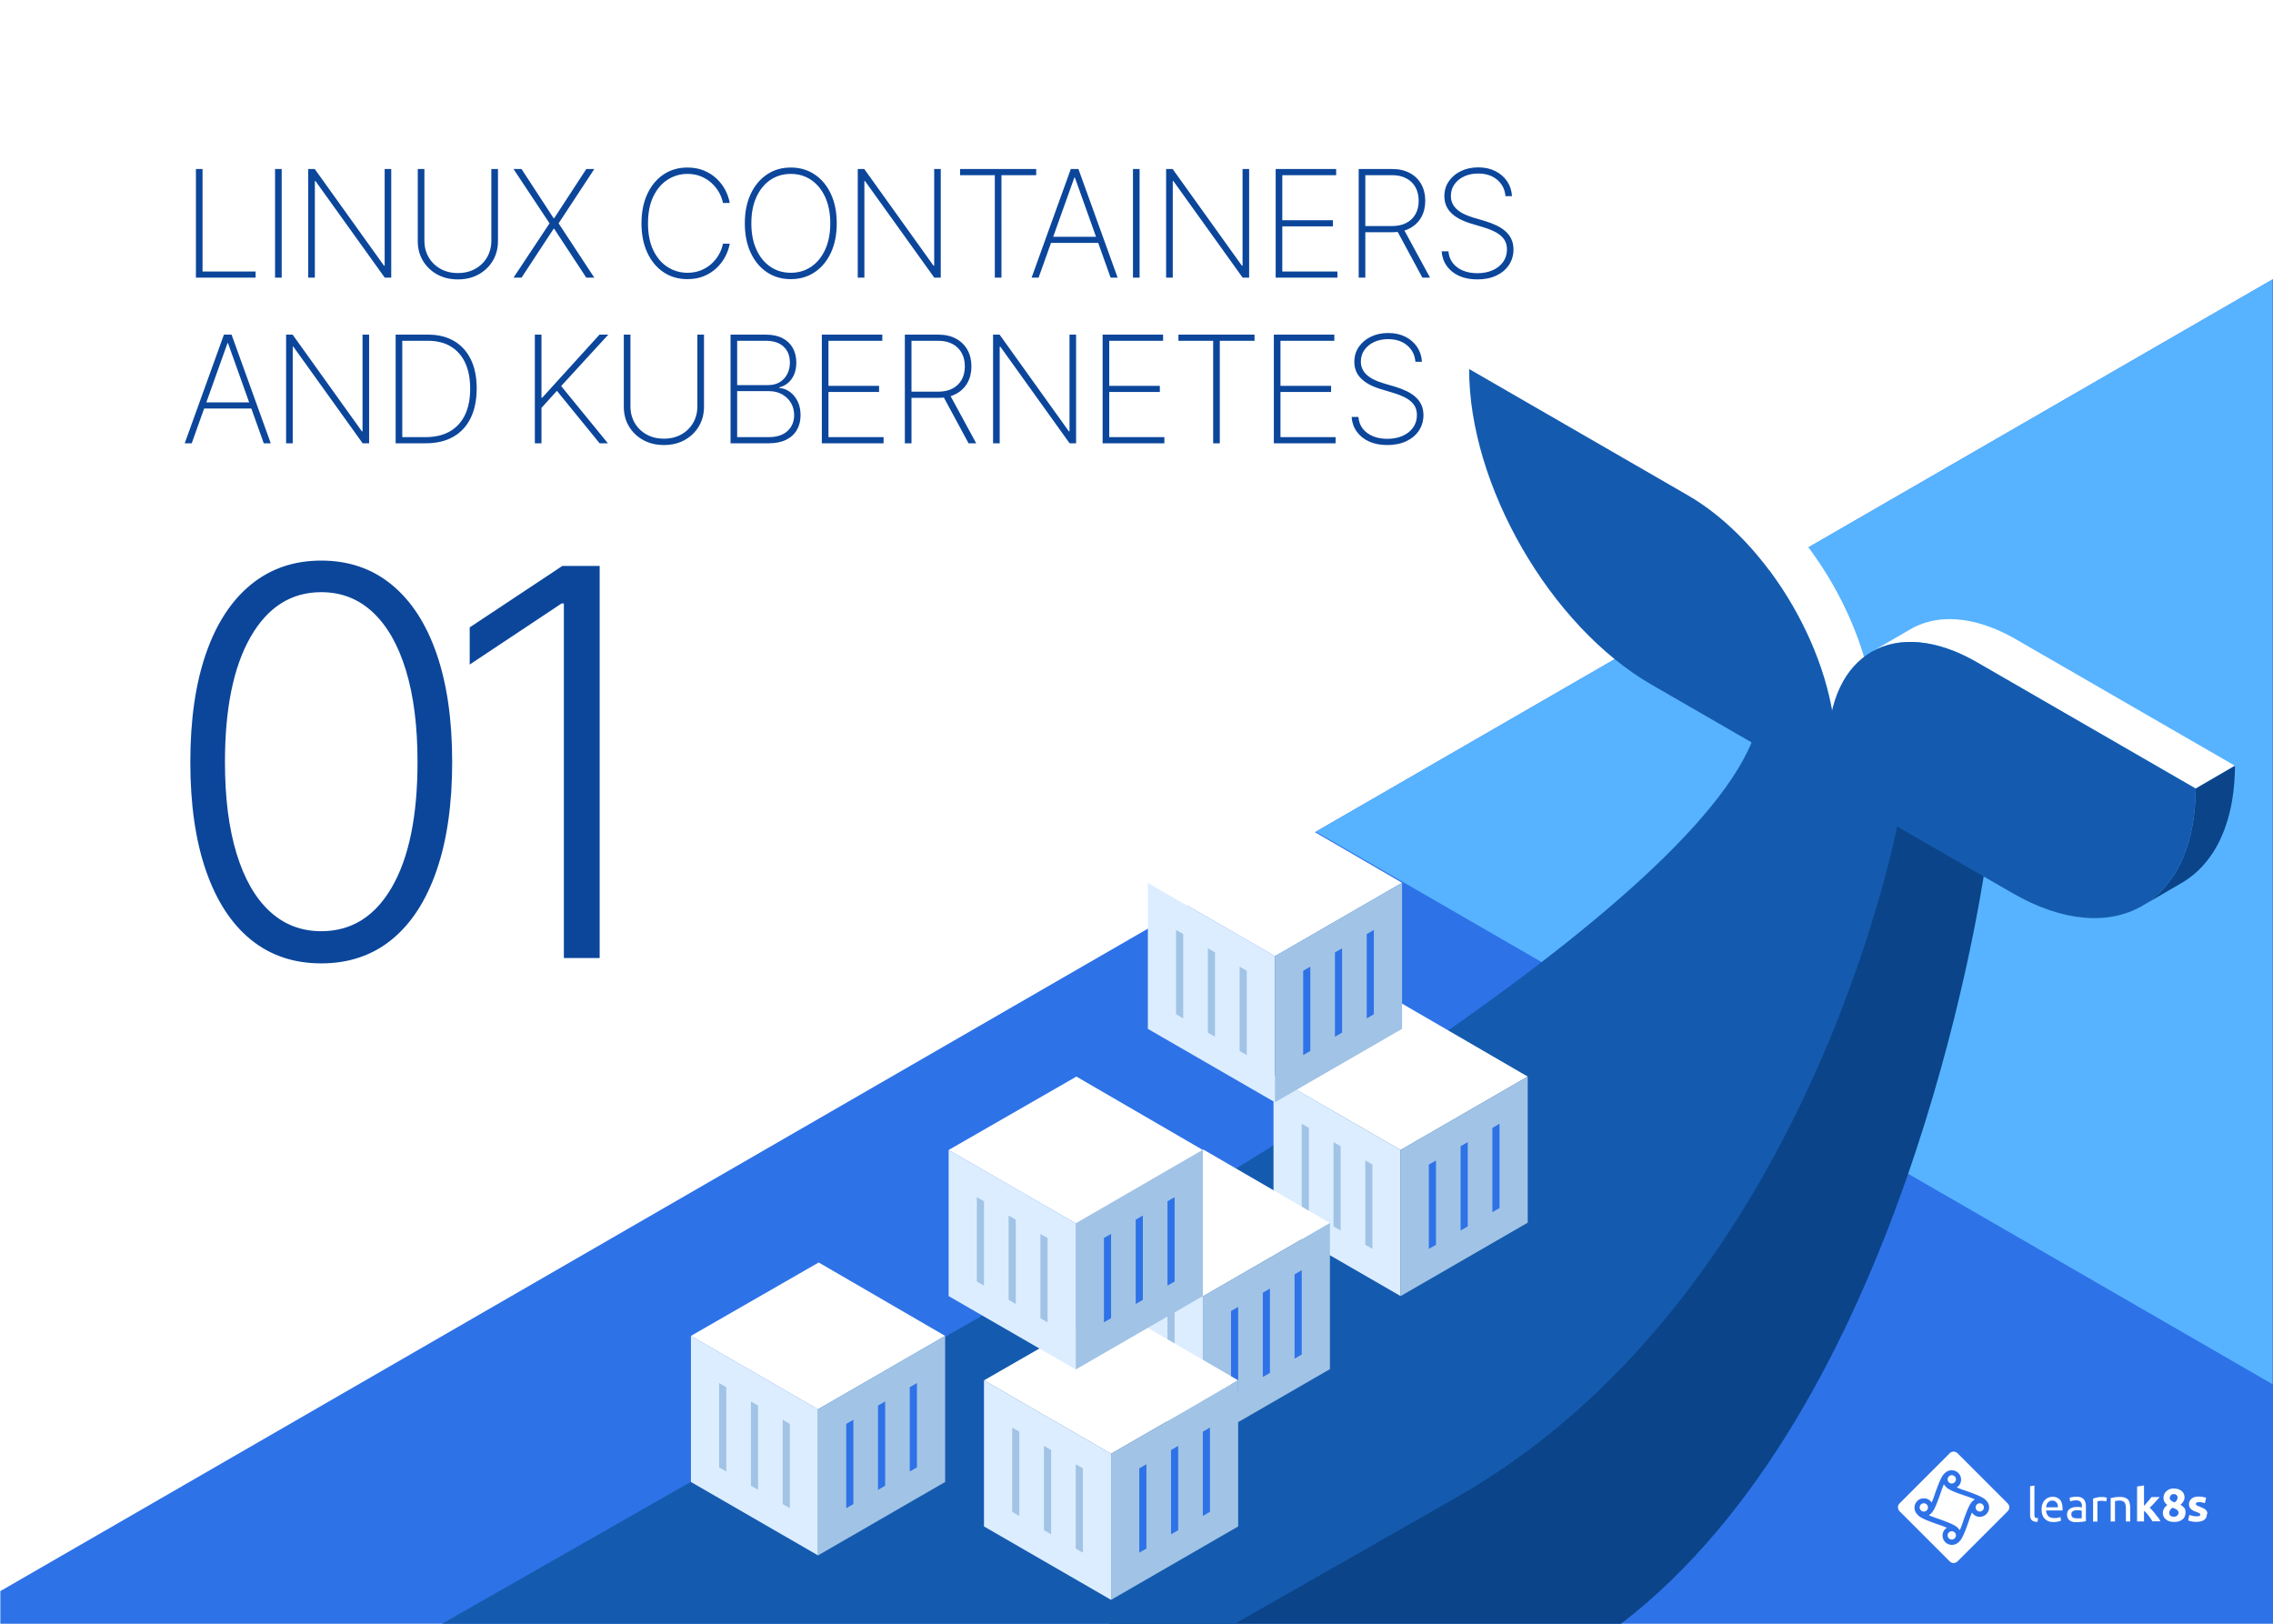 <svg viewBox="0 0 1400 1000" xmlns="http://www.w3.org/2000/svg"><g fill="none" fill-rule="evenodd"><path fill="#FFF" d="M0 0h1400v1000H0z"></path><path fill="#2E72E8" d="M1400.213 1000H.213v-20.108L1400 171.926z"></path><path fill="#57B3FF" d="M1399.71 172.094v680.383L810.471 512.206z"></path><g transform="translate(272, 213)"><path d="M894.238 254.437l57.185 61.532-.122.883-.211 1.487c-4.344 29.999-52.564 336.887-224.687 468.676L411.251 787l-16.532-119.99L840.09 295.086l54.147-40.649z" fill="#0B4489"></path><path d="M488.611 786.999H.265l380.653-217.081 1.764-.971c27.87-15.387 377.182-210.019 424.312-325.06 25.594-4.228 90.743 45.958 90.743 45.958l-.147.786c-3.187 16.816-59.534 298.899-274.8 419.848L488.612 787z" fill="#145BAF"></path><path d="M632.892 14.266L657.08.21l134.708 77.775.897.524c.793.466 1.584.946 2.372 1.435l1.497.934a136.15 136.15 0 0 1 3.883 2.566l.378.27c.49.337.974.692 1.46 1.037l1.427 1.006c.237.17.474.34.71.514l.704.537c.58.432 1.152.875 1.728 1.317l1.056.8c.175.133.35.268.525.406l.96.783c.62.499 1.237 1.003 1.85 1.512.419.345.842.675 1.257 1.025.387.328.767.675 1.152 1.006.63.54 1.255 1.087 1.877 1.637l1.036.903c.436.394.865.81 1.298 1.207a160.32 160.32 0 0 1 1.872 1.743c.282.265.568.52.848.79.497.476.983.972 1.476 1.457l.867.852 1.515 1.502c.581.592 1.149 1.207 1.725 1.81l.793.825.788.832c.143.154.29.3.435.454.77.833 1.527 1.686 2.285 2.534l.547.603.545.606c.059.068.12.133.181.2.795.906 1.583 1.82 2.365 2.743l1.204 1.438.57.702c.982 1.193 1.96 2.39 2.92 3.61l.173.23c.98 1.247 1.95 2.508 2.906 3.782l.952 1.28.032.045a217.143 217.143 0 0 1 5.193 7.395l.599.854.596.92c.609.92 1.204 1.849 1.799 2.779.534.833 1.068 1.664 1.59 2.506.584.941 1.156 1.89 1.725 2.839.354.59.72 1.17 1.07 1.76l.336.6a224.871 224.871 0 0 1 2.987 5.267l.962 1.774.223.396c.392.734.761 1.477 1.146 2.216l.95 1.827.74 1.446c.557 1.117 1.09 2.244 1.63 3.368l.705 1.458c.687 1.467 1.358 2.94 2.01 4.415l.205.48c.197.447.384.897.577 1.344.363.845.736 1.688 1.088 2.535l.51 1.27.352.869.923 2.301c.29.748.562 1.5.844 2.248l.297.784.542 1.448c.334.921.658 1.846.977 2.77l.648 1.89c.527 1.575 1.032 3.15 1.514 4.727l.142.481c.171.57.331 1.138.498 1.707l.52 1.762c.086.294.17.588.251.882l.259.984c.183.673.355 1.345.53 2.018.16.615.333 1.232.486 1.848.128.513.237 1.023.357 1.535.16.668.317 1.338.468 2.004l.292 1.251c.162.748.303 1.496.454 2.243l.189.916.325 1.61c.16.858.31 1.713.454 2.568l.345 2.052c.241 1.537.46 3.067.652 4.594l.055.486c.061.488.107.97.163 1.457l.193 1.691c.031.282.06.563.088.844l.093 1.164c.051.588.097 1.177.141 1.765.038.505.089 1.015.12 1.516.042.66.06 1.313.093 1.969l.041.836.073 1.617c.027.92.045 1.838.053 2.753l.003 1.371-.068 24.239-24.188 14.055.07-24.238a128 128 0 0 0-.094-4.905c-.02-.56-.05-1.12-.078-1.68a134.893 134.893 0 0 0-.592-7.701l-.136-1.232c-.054-.491-.102-.98-.163-1.47-.212-1.72-.45-3.441-.724-5.172l-.12-.704c-.245-1.5-.512-3.002-.801-4.508l-.185-.926-.191-.924a173.734 173.734 0 0 0-.743-3.474 174.916 174.916 0 0 0-1.31-5.39c-.176-.676-.35-1.351-.533-2.026-.217-.801-.443-1.602-.674-2.404l-.35-1.202c-.17-.576-.33-1.152-.506-1.73-.355-1.17-.72-2.34-1.097-3.508l-.577-1.754-.155-.443c-.544-1.61-1.11-3.215-1.698-4.818l-.293-.787-.297-.784a197.535 197.535 0 0 0-3.173-7.951l-.54-1.263c-.195-.452-.384-.906-.583-1.358a208.44 208.44 0 0 0-2.304-5.075c-.2-.428-.414-.853-.618-1.28-.62-1.3-1.25-2.597-1.898-3.886l-.469-.921-.955-1.838c-.45-.867-.9-1.74-1.362-2.603a225.206 225.206 0 0 0-3.952-7.045l-.695-1.172-.703-1.17c-.573-.956-1.147-1.91-1.735-2.856-.519-.837-1.05-1.665-1.58-2.492a206.394 206.394 0 0 0-1.809-2.794l-.592-.883-.596-.88a233.093 233.093 0 0 0-4.132-5.941l-1.063-1.459a201.764 201.764 0 0 0-6.946-8.898l-.61-.756a198.029 198.029 0 0 0-3.747-4.376l-1.104-1.224c-.897-1-1.797-1.997-2.71-2.975l-.786-.829-.79-.821c-.79-.828-1.582-1.653-2.383-2.462-.571-.573-1.147-1.137-1.722-1.703a207.73 207.73 0 0 0-2.334-2.256 199.878 199.878 0 0 0-4.199-3.846 141.418 141.418 0 0 0-1.884-1.642 171.45 171.45 0 0 0-4.255-3.54c-.562-.45-1.126-.894-1.692-1.333l-.85-.657c-.575-.442-1.148-.887-1.726-1.317a144.817 144.817 0 0 0-2.846-2.06c-.485-.344-.967-.698-1.455-1.034a136.359 136.359 0 0 0-4.298-2.856l-.269-.165a134.88 134.88 0 0 0-3.342-2.052l-1.12-.656-134.708-77.774z" fill="#FFF"></path><path d="M767.6 92.04c50.497 29.155 91.307 99.84 91.144 157.867l-.07 24.238L745.06 208.55C682.906 172.665 632.69 85.687 632.89 14.266L767.6 92.04z" fill="#145BAF"></path><path d="M944.664 194.31a136.84 136.84 0 0 0-4.487-2.394c-.672-.342-1.341-.673-2.008-.995l-1-.475c-.434-.206-.873-.418-1.306-.616-1.057-.48-2.11-.945-3.157-1.381l-1.065-.436a90.46 90.46 0 0 0-4.146-1.535l-.66-.22-.657-.212a88.417 88.417 0 0 0-2.792-.865 88.111 88.111 0 0 0-4.143-1.075 74.46 74.46 0 0 0-1.61-.357 57.707 57.707 0 0 0-1.567-.299l-.779-.136c-.618-.107-1.239-.217-1.85-.306a50.94 50.94 0 0 0-1.452-.182l-.721-.08c-.658-.073-1.318-.15-1.97-.2a37.743 37.743 0 0 0-1.267-.075l-.631-.029a59.693 59.693 0 0 0-2.324-.076c-.554-.005-1.098.013-1.645.025a53.35 53.35 0 0 0-2.877.136c-.688.051-1.377.102-2.055.18-.294.036-.592.067-.886.106a50.03 50.03 0 0 0-3.294.542c-.286.058-.563.138-.847.2-.872.196-1.74.4-2.59.638l-.411.125-.816.261c-.681.214-1.36.432-2.026.673-.82.301-1.62.64-2.416.985l-.782.327c-.13.055-.26.111-.387.17-.933.439-1.851.901-2.75 1.399l-.669.38 24.188-14.054a43.13 43.13 0 0 1 3.418-1.78c.128-.06.257-.117.387-.172l.783-.326a45.451 45.451 0 0 1 2.416-.984l.397-.162c.533-.189 1.085-.342 1.627-.512l.816-.262c.137-.043.273-.084.412-.123a46.44 46.44 0 0 1 2.59-.636l.423-.103.521-.122a48.584 48.584 0 0 1 4.085-.624l.787-.099c.131-.015.263-.03.396-.042.286-.027.583-.02.87-.042a55.06 55.06 0 0 1 2.877-.136c.335-.007.656-.044.993-.046l.653.022c.766.003 1.543.04 2.322.075.444.022.875.013 1.32.044l.58.06c.65.05 1.31.127 1.967.2.509.056 1.009.087 1.52.155l.655.107c.612.09 1.232.2 1.85.306l.996.16c.166.026.333.055.501.088.28.055.568.13.848.189.536.109 1.073.233 1.612.357l.857.187c.143.031.286.064.43.1.274.067.552.148.83.227l.414.115c.536.143 1.073.289 1.612.445.308.089.612.16.921.254.617.188 1.246.406 1.869.612l.658.212 1.133.372c.91.32 1.826.66 2.745 1.017l.958.379c1.209.483 2.422.998 3.645 1.545l.542.255c.439.2.88.413 1.32.62l1.225.573c.205.096.41.195.615.297.386.188.776.402 1.16.601l.742.38 1.843.958c.644.348 1.29.706 1.936 1.072l.971.553 134.708 77.774-24.187 14.057-134.708-77.773-1.006-.572z" fill="#FFF"></path><path d="M1080.378 272.656a146.9 146.9 0 0 1-.155 6.183c-.025.575-.073 1.132-.105 1.702-.082 1.39-.174 2.77-.294 4.122-.07.786-.158 1.557-.242 2.33a124.332 124.332 0 0 1-.41 3.406c-.112.826-.237 1.642-.367 2.455a109.803 109.803 0 0 1-1.067 5.75 103.564 103.564 0 0 1-1.418 5.77 93.026 93.026 0 0 1-.682 2.355 88.856 88.856 0 0 1-1.185 3.574c-.224.634-.438 1.276-.675 1.895a79.615 79.615 0 0 1-2.407 5.712 74.393 74.393 0 0 1-2.098 4.128c-.006.012-.013.023-.018.035a69.33 69.33 0 0 1-2.363 3.953c-.167.258-.345.501-.514.758a65.119 65.119 0 0 1-1.93 2.756c-.266.36-.54.714-.813 1.066a58.968 58.968 0 0 1-1.938 2.37c-.252.292-.497.591-.752.877a57.55 57.55 0 0 1-2.807 2.939c-.136.133-.28.252-.416.382a55.061 55.061 0 0 1-2.586 2.31c-.32.27-.646.528-.97.788a54.05 54.05 0 0 1-2.306 1.75c-.323.23-.644.468-.972.693a54.303 54.303 0 0 1-3.339 2.126l24.188-14.057a51.981 51.981 0 0 0 3.339-2.127c.328-.222.647-.46.972-.693a53.92 53.92 0 0 0 2.303-1.746c.327-.26.653-.522.975-.79a58.195 58.195 0 0 0 2.578-2.304c.138-.134.284-.255.422-.39a57.482 57.482 0 0 0 2.805-2.937c.257-.286.502-.585.755-.879a59.202 59.202 0 0 0 1.936-2.37c.274-.352.546-.705.813-1.066a63.026 63.026 0 0 0 1.93-2.755c.17-.255.348-.5.513-.758.049-.077.102-.147.15-.223a68.362 68.362 0 0 0 2.233-3.766 72.835 72.835 0 0 0 2.015-3.932c.028-.061.052-.13.081-.194a79.502 79.502 0 0 0 2.409-5.712c.065-.17.145-.32.207-.493.169-.452.305-.943.466-1.404a88.9 88.9 0 0 0 1.187-3.571c.098-.323.22-.624.314-.95.135-.456.238-.943.366-1.405.282-1.013.55-2.04.804-3.084.104-.425.23-.826.328-1.258.107-.466.187-.96.287-1.433.19-.886.37-1.781.54-2.688.088-.465.196-.912.278-1.385.095-.55.163-1.124.252-1.68.127-.807.251-1.621.365-2.444.056-.422.133-.826.187-1.253.089-.71.146-1.447.223-2.166.085-.768.17-1.533.24-2.315.028-.318.07-.62.096-.939.087-1.045.138-2.125.2-3.192.032-.57.078-1.126.105-1.7.005-.141.018-.276.025-.417.075-1.787.12-3.599.128-5.442l.001-.324-24.187 14.057z" fill="#0B4489"></path><path d="M945.67 194.883l134.708 77.773c-.202 71.42-50.747 100.224-112.887 64.348l-113.616-65.596.07-24.238c.165-58.025 41.226-81.442 91.725-52.287" fill="#145BAF"></path><path fill="#DCEDFF" d="M590.681 495.234v89.976l-78.285-45.209v-89.974z"></path><path fill="#FFF" d="M590.681 495.234l-78.285-45.207 78.695-45.206 77.873 45.206z"></path><path fill="#A1C3E5" d="M590.681 495.234v89.976l78.283-45.209v-89.974zm-17.372 8.996l-4.364-2.52c-.005.057-.033.104-.033.162v51.735l4.37 2.522c.001-.047.027-.086.027-.136V504.23zm-19.572-11.303l-4.364-2.52c-.004.056-.033.106-.033.164v51.732l4.368 2.523c.003-.048.029-.087.029-.136v-51.763zm-19.573-11.302l-4.362-2.52c-.005.059-.034.106-.034.164v51.733l4.37 2.522c.003-.047.026-.086.026-.136v-51.763z"></path><path d="M612.417 501.709l-4.364 2.52v51.764c0 .048.024.087.027.136l4.37-2.524v-51.733c0-.058-.03-.107-.033-.163m19.571-11.302l-4.363 2.52v51.765c0 .047.024.086.028.136l4.369-2.525v-51.73c0-.06-.03-.108-.034-.166m19.572-11.303l-4.363 2.52v51.764c0 .048.024.087.028.136l4.369-2.522v-51.733c0-.06-.03-.107-.034-.165" fill="#2E72E8"></path><path fill="#DCEDFF" d="M468.859 585.427v89.974l-78.285-45.208v-89.974z"></path><path fill="#FFF" d="M468.859 585.427l-78.285-45.208 78.695-45.206 77.875 45.206z"></path><path fill="#A1C3E5" d="M468.859 585.429v89.974l78.285-45.208v-89.976zm-17.374 8.993l-4.364-2.52c-.003.057-.032.104-.032.162v51.734l4.369 2.523c.003-.047.027-.087.027-.136v-51.763zm-19.57-11.302l-4.364-2.52c-.004.059-.033.106-.033.166v51.732l4.37 2.522c.003-.046.027-.087.027-.136V583.12zm-19.573-11.301l-4.363-2.52c-.004.058-.033.106-.033.163v51.735l4.37 2.52c0-.045.026-.086.026-.135v-51.763z"></path><path d="M490.593 591.902l-4.363 2.52v51.765c0 .047.023.088.027.136l4.37-2.523v-51.734c0-.058-.03-.107-.034-.164m19.573-11.299l-4.364 2.517v51.765c0 .048.025.089.027.136l4.37-2.523v-51.73c0-.06-.03-.11-.033-.165m19.572-11.303l-4.364 2.517v51.765c0 .048.025.088.027.138l4.37-2.525v-51.733c0-.057-.03-.107-.033-.163" fill="#2E72E8"></path><path fill="#DCEDFF" d="M412.342 682.317v89.974l-78.285-45.208v-89.974z"></path><path fill="#FFF" d="M412.342 682.317l-78.285-45.208 78.695-45.207 77.875 45.207z"></path><path fill="#A1C3E5" d="M412.342 682.317v89.974l78.285-45.208v-89.974zm-17.372 8.995l-4.364-2.52c-.003.056-.032.106-.032.163v51.735l4.369 2.52c.003-.045.027-.084.027-.135v-51.763zm-19.572-11.304l-4.364-2.517c-.003.056-.032.105-.032.163v51.733l4.369 2.52c.003-.045.027-.084.027-.135v-51.764zm-19.572-11.301l-4.364-2.518c-.003.056-.032.105-.032.163v51.733l4.369 2.523c.001-.048.027-.087.027-.138v-51.763z"></path><path d="M434.079 688.792l-4.364 2.518v51.765c0 .05.024.088.027.138l4.37-2.525v-51.733c0-.057-.03-.107-.033-.163m19.57-11.302l-4.364 2.52v51.763c0 .05.026.089.027.138l4.371-2.524v-51.731c0-.06-.03-.11-.034-.165m19.572-11.304l-4.364 2.52v51.763c0 .05.026.088.027.138l4.371-2.525v-51.73c0-.06-.03-.11-.034-.166" fill="#2E72E8"></path><path fill="#DCEDFF" d="M231.85 654.93v89.976l-78.285-45.208v-89.974z"></path><path fill="#FFF" d="M231.85 654.93l-78.285-45.206 78.695-45.207 77.873 45.207z"></path><path fill="#A1C3E5" d="M231.85 654.93v89.976l78.283-45.208v-89.974zm-17.372 8.996l-4.364-2.52c-.004.057-.032.105-.032.162v51.735l4.369 2.523c.001-.048.027-.087.027-.136v-51.764zm-19.572-11.301l-4.364-2.52c-.004.058-.033.106-.033.164V702l4.37 2.523c.001-.048.027-.087.027-.136v-51.763zm-19.572-11.304l-4.364-2.519c-.004.058-.033.105-.033.163v51.733l4.37 2.523c.001-.048.027-.087.027-.136V641.32z"></path><path d="M253.586 661.407l-4.364 2.52v51.764c0 .048.024.087.028.136l4.369-2.524V661.57c0-.058-.03-.107-.033-.163m19.571-11.303l-4.364 2.519v51.765c0 .048.024.087.027.136l4.369-2.523V650.27c0-.06-.029-.108-.032-.165m19.572-11.303l-4.364 2.52v51.764c0 .048.025.087.027.136l4.37-2.522v-51.733c0-.06-.03-.107-.033-.165" fill="#2E72E8"></path><path fill="#DCEDFF" d="M390.574 540.44v89.974l-78.283-45.206v-89.976z"></path><path fill="#FFF" d="M390.574 540.44l-78.283-45.208 78.694-45.205 77.874 45.205z"></path><path fill="#A1C3E5" d="M390.574 540.44v89.974l78.285-45.206v-89.976zm-17.372 8.995l-4.364-2.518c-.004.056-.033.104-.033.162v51.734l4.37 2.523c.003-.048.027-.087.027-.136v-51.765zm-19.572-11.302l-4.363-2.52c-.005.057-.034.106-.034.164v51.733l4.37 2.522c.003-.047.027-.086.027-.136v-51.763zm-19.573-11.301l-4.362-2.52c-.005.056-.034.106-.034.163v51.733l4.37 2.523c.003-.048.026-.087.026-.136v-51.763z"></path><path d="M412.308 546.915l-4.363 2.52V601.2c0 .047.025.086.028.136l4.37-2.525V547.08c0-.058-.03-.108-.035-.164m19.572-11.302l-4.363 2.52v51.764c0 .048.025.087.029.136l4.369-2.524v-51.731c0-.06-.031-.11-.034-.165m19.572-11.304l-4.363 2.52v51.765c0 .047.024.087.028.136l4.369-2.525v-51.73c0-.06-.03-.108-.034-.166" fill="#2E72E8"></path><g transform="translate(435, 285.459)"><path fill="#DCEDFF" d="M78.285 90.415v89.974L0 135.181V45.206z"></path><path fill="#FFF" d="M78.285 90.415L0 45.206 78.695 0l77.873 45.206z"></path><path fill="#A1C3E5" d="M78.285 90.415v89.974l78.283-45.208V45.206zM60.913 99.41l-4.364-2.52c-.004.056-.032.105-.032.163v51.734l4.369 2.522c.001-.046.027-.087.027-.136V99.409zM41.34 88.108l-4.363-2.52c-.004.058-.033.107-.033.165v51.733l4.37 2.52c.001-.045.027-.086.027-.135V88.108zM21.769 76.804l-4.364-2.517c-.004.056-.033.105-.033.163v51.733l4.37 2.522c.001-.047.027-.088.027-.137V76.804z"></path><path d="M100.021 96.888l-4.364 2.52v51.765c0 .049.024.088.028.137l4.369-2.524V97.053c0-.06-.03-.107-.033-.165m19.571-11.3l-4.364 2.518v51.765c0 .05.024.088.027.138l4.369-2.525v-51.73c0-.06-.029-.11-.032-.166m19.572-11.301l-4.364 2.519v51.763c0 .05.025.089.027.138l4.37-2.524V74.452c0-.06-.03-.11-.033-.165" fill="#2E72E8"></path></g></g><g transform="translate(1169, 894)" fill="#FFF"><path d="M50.391 31.8c-1.386 0-2.559 1.173-2.559 2.558 0 1.387 1.173 2.559 2.557 2.559 1.386 0 2.56-1.172 2.56-2.56 0-1.384-1.173-2.557-2.56-2.557"></path><path d="M36.747 1.04c-1.386-1.387-3.517-1.387-4.904 0L1.04 31.845c-1.387 1.386-1.387 3.517 0 4.904l30.803 30.803c1.387 1.388 3.518 1.388 4.904 0l30.805-30.804c1.385-1.386 1.385-3.518 0-4.903L36.747 1.04zm13.644 39.12c-2.025 0-3.838-1.067-4.798-2.666a73.27 73.27 0 0 0-2.237 6.077c-2.346 6.5-3.944 10.659-5.97 12.151-1.067 1.065-2.451 1.704-4.157 1.704a5.731 5.731 0 0 1-5.755-5.708v-.048c0-2.025 1.065-3.838 2.664-4.795a73.293 73.293 0 0 0-6.077-2.24c-6.5-2.344-10.657-3.941-12.15-5.968-1.066-1.067-1.705-2.451-1.705-4.158a5.729 5.729 0 0 1 5.708-5.754h.047c2.025 0 3.839 1.065 4.796 2.664a73.493 73.493 0 0 0 2.24-6.076c2.344-6.502 3.943-10.658 5.97-12.15 1.065-1.067 2.45-1.706 4.156-1.706a5.73 5.73 0 0 1 5.756 5.708v.047c0 2.024-1.067 3.836-2.664 4.796a73.499 73.499 0 0 0 6.074 2.24c6.503 2.346 10.66 3.943 12.152 5.97 1.066 1.064 1.707 2.449 1.707 4.156 0 3.091-2.559 5.755-5.759 5.755h.002z"></path><path d="M190.455 37.284c-.107-.428-.426-.962-.746-1.281-.32-.426-.853-.745-1.494-1.063-.638-.322-1.384-.641-2.346-1.067-.424-.215-.85-.321-1.171-.427-.318-.107-.531-.32-.746-.428-.213-.105-.319-.21-.319-.425-.107-.106-.107-.32-.107-.427 0-.745.64-1.065 2.024-1.065.748 0 1.387.105 1.92.215.534.105 1.066.318 1.599.424l.747-3.303c-.534-.215-1.173-.321-2.025-.534-.853-.213-1.707-.213-2.666-.213-1.811 0-3.304.426-4.264 1.28-.958.852-1.597 1.917-1.597 3.303 0 .745.105 1.385.319 1.811.213.534.532.96.852 1.28.426.323.852.639 1.386.959.532.32 1.172.533 1.812.746a19 19 0 0 1 1.918.852c.427.214.641.535.641.854 0 .426-.215.745-.534.852-.32.108-.852.215-1.706.215-.745 0-1.492-.107-2.238-.215l-2.239-.639-.745 3.411c.319.106.96.321 1.812.534.851.212 2.024.32 3.304.32 2.023 0 3.624-.428 4.69-1.173 1.065-.747 1.704-1.919 1.704-3.411.428-.32.321-.852.215-1.385zm-16.524-4.647c.745-.425 1.28-1.065 1.812-1.917.534-.747.745-1.598.745-2.559 0-.64-.105-1.28-.317-1.917-.215-.64-.641-1.174-1.173-1.707a5.511 5.511 0 0 0-2.025-1.28 8.31 8.31 0 0 0-2.986-.532c-.96 0-1.918.106-2.665.427-.76.273-1.452.71-2.024 1.28-.534.533-1.066 1.172-1.279 1.812-.321.744-.428 1.384-.428 2.236 0 .96.215 1.814.534 2.454a7.518 7.518 0 0 0 1.813 1.918 9.647 9.647 0 0 0-1.067.96c-.321.319-.639.637-.852 1.066-.321.425-.428.85-.64 1.278a6.39 6.39 0 0 0-.212 1.598c0 .534.105 1.172.32 1.813.213.639.638 1.28 1.171 1.812a6.17 6.17 0 0 0 2.132 1.385c.852.32 2.025.533 3.304.533 1.173 0 2.132-.106 3.091-.424a7.706 7.706 0 0 0 2.238-1.281c.641-.531 1.065-1.173 1.28-1.919.321-.747.426-1.492.426-2.346 0-1.066-.213-1.916-.745-2.663-.641-.64-1.386-1.385-2.453-2.026v-.001zm-6.288-5.009c.107-.212.213-.532.426-.747.213-.212.428-.425.747-.532.32-.105.639-.213 1.065-.213.428 0 .853.108 1.066.213.32.107.535.321.746.532.178.188.322.404.427.64.106.214.106.427.106.64 0 .747-.214 1.28-.533 1.812a3.24 3.24 0 0 1-1.385 1.28c-1.067-.428-1.811-.852-2.345-1.385-.428-.535-.64-1.066-.64-1.707.106 0 .212-.213.32-.533zm4.37 11.724c-.427.428-1.174.748-2.132.748-.534 0-.958-.107-1.28-.214a2.312 2.312 0 0 1-.85-.532 3.285 3.285 0 0 1-.536-.747c-.105-.32-.105-.532-.105-.745 0-.748.213-1.387.533-1.92.32-.532.852-.959 1.385-1.383.534.21 1.066.319 1.494.532.425.212.852.425 1.173.639.317.212.637.531.852.85.213.323.319.748.319 1.174-.11.61-.408 1.17-.854 1.6v-.002zm-13.328-.718c-.532-.747-1.173-1.492-1.812-2.238a14.561 14.561 0 0 0-1.812-1.812c1.173-1.173 2.24-2.238 3.198-3.305a897.944 897.944 0 0 1 2.985-3.304h-5.01c-.32.32-.534.745-.96 1.173-.32.425-.745.852-1.172 1.384-.425.533-.852.962-1.279 1.494-.428.533-.852.959-1.278 1.385V20.833l-4.264.64v21.53h4.264v-6.607c.426.425.959.852 1.493 1.386.53.533.958 1.172 1.384 1.706.428.64.852 1.171 1.278 1.812.428.64.747 1.171 1.068 1.599h4.902c-.32-.641-.745-1.279-1.173-2.133-.639-.533-1.173-1.279-1.812-2.132zm-16.797-8.811c-.428-.637-1.067-1.065-1.918-1.384-.746-.322-1.813-.533-2.986-.533-1.279 0-2.45.105-3.517.212-.96.213-1.812.322-2.451.532v14.391h2.664V30.462c.106 0 .213 0 .426-.105.213 0 .428-.105.747-.105.32 0 .534 0 .852-.11h.853c.746 0 1.28.11 1.813.322.425.213.851.426 1.172.852.32.427.533.958.64 1.598.106.641.211 1.386.211 2.345v7.782h2.667v-8.314c0-.96-.107-1.919-.321-2.772-.107-.851-.426-1.598-.85-2.132h-.002zm-14.663-1.764c-.319 0-.533-.107-.851-.107h-.748c-1.171 0-2.238.107-3.091.32-.959.215-1.706.426-2.346.64v14.175h2.667V30.618c.105 0 .426-.108.959-.214.534-.105.958-.105 1.492-.105.745 0 1.385.105 1.918.105.533.106.854.214 1.067.32l.426-2.346c-.106 0-.321-.106-.534-.106-.426-.106-.639-.213-.959-.213zm-12.742 1.313c-.426-.533-1.067-.852-1.812-1.174-.747-.32-1.599-.425-2.666-.425-.958 0-1.811.105-2.558.214-.745.105-1.385.32-1.704.426l.319 2.238c.32-.107.852-.213 1.493-.427.773-.139 1.558-.21 2.344-.213.64 0 1.28.108 1.706.32.425.215.746.427 1.066.852.213.32.426.747.534 1.173.105.426.105.852.105 1.28v.744c-.105 0-.213 0-.426-.105-.213 0-.427-.106-.64-.106-.212 0-.533-.107-.851-.107h-.853c-.854 0-1.601.107-2.453.213-.746.213-1.385.426-2.025.852a4.323 4.323 0 0 0-1.386 1.386c-.32.639-.534 1.28-.534 2.132 0 .853.108 1.6.428 2.239.32.639.639 1.065 1.173 1.492a9.546 9.546 0 0 0 1.812.852c.745.212 1.492.212 2.344.212.64 0 1.173 0 1.812-.105.64 0 1.173-.105 1.706-.105.532-.108.96-.108 1.385-.214.426-.107.747-.107.959-.107v-9.273c0-.854-.105-1.6-.32-2.345a5.388 5.388 0 0 0-.958-1.92zm-1.385 11.618c-.322.107-.746.107-1.172.107h-1.706c-1.067 0-1.92-.213-2.453-.532-.64-.322-.96-1.067-.96-2.027 0-.534.108-.958.322-1.278.212-.321.532-.532.958-.747.427-.213.745-.321 1.28-.321.425-.105.852-.105 1.277-.105.641 0 1.173 0 1.6.105.427.11.746.11.961.215v4.584h-.106zM95.194 27.798c-.852 0-1.704.212-2.558.531-.853.321-1.492.855-2.131 1.494a6.34 6.34 0 0 0-1.494 2.451c-.426.96-.531 2.133-.531 3.413 0 1.171.105 2.13.424 3.088a6.99 6.99 0 0 0 1.388 2.454 7.576 7.576 0 0 0 2.344 1.598c.959.425 2.025.534 3.305.534.933.012 1.865-.098 2.77-.322.853-.212 1.387-.318 1.708-.532l-.323-2.24c-.318.11-.85.322-1.49.428-.64.215-1.387.215-2.346.215-1.705 0-2.878-.428-3.624-1.173-.747-.748-1.279-1.92-1.386-3.518h10.127v-.96c0-2.559-.534-4.476-1.599-5.649-1.067-1.171-2.665-1.812-4.584-1.812zm-3.942 6.395a33.6 33.6 0 0 1 .318-1.493c.213-.533.427-.959.747-1.278.32-.426.745-.639 1.173-.96.426-.212.959-.321 1.597-.321 1.066 0 1.919.428 2.558 1.175.64.747.962 1.704.853 2.983h-7.246v-.106zm-6.767 6.31c-.214-.213-.32-.426-.32-.638-.107-.32-.107-.64-.107-1.066V20.89l-2.664.427v17.801c0 1.385.321 2.45 1.065 3.092.64.639 1.812 1.065 3.519 1.065l.32-2.238c-.428-.106-.748-.106-1.067-.213a.97.97 0 0 1-.746-.321zM33.161 19.625c1.384 0 2.557-1.174 2.557-2.56 0-1.386-1.173-2.559-2.558-2.559-1.387 0-2.558 1.174-2.558 2.56 0 1.492 1.171 2.559 2.558 2.559zm-4.025 1.552c-.321-.321-.64-.64-.852-1.067a73.262 73.262 0 0 0-2.24 6.076c-2.344 6.504-3.943 10.66-5.968 12.151-.321.32-.64.64-1.067.853a73.826 73.826 0 0 0 6.077 2.239c6.501 2.344 10.657 3.943 12.15 5.968.321.32.639.64.854 1.065a74.001 74.001 0 0 0 2.237-6.075c2.345-6.502 3.944-10.657 5.969-12.15.321-.321.64-.64 1.066-.853a74.77 74.77 0 0 0-6.075-2.24c-6.502-2.236-10.765-3.837-12.151-5.968v.001zm4.024 27.852c-1.387 0-2.558 1.173-2.558 2.559 0 1.386 1.171 2.557 2.558 2.557 1.385 0 2.558-1.173 2.558-2.557 0-1.386-1.173-2.559-2.558-2.559zM15.93 31.8c-1.383 0-2.556 1.173-2.556 2.558 0 1.387 1.173 2.559 2.556 2.559 1.387 0 2.559-1.172 2.559-2.56 0-1.384-1.172-2.557-2.56-2.557z"></path></g><path d="M157.425 171H120.67v-66.91h4.084v63.12h32.67V171zm11.995-66.91h4.084V171h-4.084v-66.91zm67.503 0h4.051V171h-3.985l-42.668-59.493h-.392V171h-4.084v-66.91h4.019l42.667 59.56h.392v-59.56zm65.706 44.073v-44.072h4.084v44.301q0 6.828-3.169 12.17-3.169 5.341-8.74 8.429-5.57 3.087-12.79 3.087-7.187 0-12.774-3.087-5.587-3.088-8.772-8.446-3.185-5.357-3.153-12.153v-44.301h4.084v44.072q0 5.783 2.63 10.292 2.63 4.508 7.27 7.105 4.639 2.598 10.715 2.598 6.077 0 10.716-2.598 4.64-2.597 7.27-7.105 2.63-4.509 2.63-10.292zm13.662-44.072h4.933l19.766 30.285h.36l19.765-30.285h4.933l-21.987 33.454L366.048 171h-4.933l-19.766-30.09h-.359L321.224 171h-4.933l22.183-33.455-22.183-33.454zM449.467 125h-4.181q-.654-3.398-2.45-6.583-1.798-3.185-4.624-5.75-2.826-2.565-6.55-4.068-3.724-1.502-8.233-1.502-6.6 0-12.137 3.512-5.538 3.512-8.854 10.307-3.316 6.796-3.316 16.63 0 9.899 3.316 16.694 3.316 6.796 8.854 10.275 5.538 3.48 12.137 3.48 4.509 0 8.233-1.487t6.55-4.051q2.826-2.565 4.623-5.767 1.797-3.201 2.45-6.6h4.182q-.718 4.052-2.76 7.94-2.042 3.888-5.358 7.04-3.316 3.153-7.809 4.999-4.492 1.846-10.111 1.846-8.364 0-14.734-4.264-6.371-4.263-9.981-12.006-3.61-7.743-3.61-18.1 0-10.356 3.61-18.099t9.98-12.006q6.371-4.264 14.735-4.264 5.62 0 10.111 1.846 4.493 1.846 7.809 4.966t5.358 7.008q2.042 3.888 2.76 8.004zm65.902 12.545q0 10.357-3.593 18.084-3.594 7.726-9.981 12.006-6.387 4.28-14.718 4.28-8.364 0-14.751-4.296-6.387-4.297-9.98-12.023-3.595-7.727-3.595-18.05 0-10.357 3.61-18.067 3.61-7.71 9.981-12.007 6.371-4.296 14.735-4.296 8.33 0 14.718 4.28 6.387 4.28 9.98 12.006 3.594 7.727 3.594 18.083zm-3.985 0q0-9.31-3.12-16.139-3.12-6.828-8.61-10.569-5.488-3.74-12.577-3.74-7.09 0-12.578 3.708-5.49 3.708-8.61 10.552-3.12 6.845-3.12 16.188 0 9.246 3.088 16.09 3.088 6.845 8.576 10.602 5.489 3.757 12.644 3.757 7.09 0 12.578-3.74 5.488-3.741 8.608-10.57 3.12-6.827 3.12-16.139zm64.007-33.454h4.05V171h-3.985l-42.668-59.493h-.392V171h-4.083v-66.91h4.018l42.668 59.56h.392v-59.56zm37.348 3.79h-21.4v-3.79h46.883v3.79h-21.4V171h-4.083v-63.12zm48.978 1.47L639.697 171h-4.312l24.143-66.91h4.705L688.376 171h-4.312l-22.02-61.65h-.327zm-15.91 40.25v-3.79h32.148v3.79h-32.148zm52.017-45.51h4.084V171h-4.084v-66.91zm67.503 0h4.05V171h-3.985l-42.668-59.493h-.392V171h-4.083v-66.91h4.018l42.668 59.56h.392v-59.56zM823.747 171H785.72v-66.91h37.244v3.79h-33.16v27.738h31.167v3.79h-31.167v27.802h33.944V171zm17.19 0h-4.083v-66.91h20.615q6.338 0 10.912 2.484 4.574 2.483 7.024 6.877t2.45 10.21q0 5.75-2.45 10.111-2.45 4.362-7.008 6.812t-10.896 2.45h-18.458v-3.822h18.36q5.162 0 8.821-1.928 3.66-1.927 5.62-5.407t1.96-8.216q0-4.77-1.96-8.315t-5.636-5.505q-3.675-1.96-8.837-1.96h-16.433V171zm18.786-30.318h4.607L880.795 171h-4.704l-16.368-30.318zm71.554-19.864h-4.018q-.523-6.24-5.08-10.095-4.558-3.855-11.778-3.855-4.868 0-8.658 1.797-3.79 1.797-5.946 4.9-2.156 3.104-2.156 7.123 0 2.58.996 4.655.997 2.075 2.826 3.692 1.83 1.617 4.345 2.826 2.516 1.209 5.554 2.123l7.318 2.157q3.758 1.143 6.943 2.646 3.185 1.503 5.554 3.577 2.368 2.075 3.692 4.852 1.323 2.777 1.323 6.403 0 5.293-2.728 9.475-2.728 4.182-7.743 6.583-5.015 2.401-11.81 2.401-6.47 0-11.255-2.189-4.787-2.189-7.564-6.093t-3.136-9h4.182q.326 4.149 2.662 7.17 2.336 3.023 6.224 4.656 3.888 1.634 8.887 1.634 5.39 0 9.507-1.846 4.116-1.846 6.436-5.146 2.32-3.3 2.32-7.677 0-3.529-1.667-6.044-1.666-2.516-4.917-4.346-3.25-1.83-8.053-3.267l-7.808-2.352q-7.841-2.385-11.974-6.501-4.133-4.117-4.133-10.259 0-5.162 2.744-9.164 2.745-4.002 7.466-6.289 4.72-2.287 10.667-2.287 5.978 0 10.552 2.303 4.574 2.304 7.253 6.306 2.679 4.002 2.973 9.131zM140.11 211.35L118.09 273h-4.313l24.143-66.91h4.705L166.768 273h-4.312l-22.02-61.65h-.327zm-15.911 40.25v-3.789h32.148v3.79h-32.148zm99.095-45.51h4.051V273h-3.986l-42.667-59.493h-.392V273h-4.084v-66.91h4.018l42.668 59.56h.392v-59.56zM262.243 273h-18.557v-66.91h19.994q9.41 0 16.107 3.987 6.697 3.986 10.275 11.418 3.577 7.433 3.545 17.822-.033 10.618-3.725 18.148-3.692 7.53-10.683 11.533Q272.207 273 262.243 273zm-14.473-63.12v59.33h14.31q8.951 0 15.093-3.577 6.142-3.578 9.295-10.275 3.153-6.697 3.12-16.041 0-9.213-3.038-15.796-3.039-6.583-8.838-10.112-5.799-3.528-14.195-3.528H247.77zM333.509 273h-4.084v-66.91h4.084v38.846h.457l35.284-38.845h5.423l-29.044 31.658L374.412 273h-5.097l-26.3-32.311-9.506 10.52V273zm96.024-22.837v-44.072h4.083v44.301q0 6.828-3.169 12.17-3.169 5.341-8.739 8.429-5.57 3.087-12.79 3.087-7.188 0-12.775-3.087-5.586-3.088-8.772-8.446-3.185-5.358-3.152-12.153v-44.301h4.084v44.072q0 5.783 2.63 10.292 2.63 4.508 7.269 7.105 4.639 2.598 10.716 2.598 6.076 0 10.716-2.598 4.639-2.597 7.269-7.105 2.63-4.509 2.63-10.292zM473.447 273h-23.49v-66.91h21.726q6.077 0 10.259 2.157 4.182 2.156 6.354 6.044 2.173 3.888 2.173 9.05 0 4.051-1.307 7.187-1.307 3.137-3.643 5.179-2.336 2.042-5.472 2.826v.392q3.463.261 6.436 2.401 2.973 2.14 4.786 5.799 1.813 3.66 1.813 8.527 0 5.13-2.205 9.033-2.205 3.904-6.583 6.11Q479.916 273 473.447 273zm-19.406-32.115v28.325h19.406q7.547 0 11.615-3.79 4.067-3.79 4.067-9.768 0-4.214-1.976-7.547-1.977-3.332-5.473-5.276-3.495-1.944-8.102-1.944h-19.537zm0-31.004v27.28h19.047q4.28 0 7.27-1.863 2.989-1.862 4.573-4.998 1.585-3.137 1.585-6.96 0-6.206-3.855-9.833-3.856-3.626-10.978-3.626h-17.642zM544.217 273H506.19v-66.91h37.244v3.79h-33.16v27.738h31.167v3.79h-31.167v27.802h33.944V273zm17.19 0h-4.083v-66.91h20.615q6.338 0 10.912 2.484 4.574 2.483 7.024 6.877t2.45 10.21q0 5.75-2.45 10.111-2.45 4.362-7.008 6.812-4.557 2.45-10.895 2.45h-18.46v-3.822h18.362q5.162 0 8.82-1.928 3.66-1.927 5.62-5.407t1.96-8.216q0-4.77-1.96-8.315t-5.636-5.505q-3.675-1.96-8.837-1.96h-16.433V273zm18.786-30.318h4.607L601.266 273h-4.705l-16.368-30.318zm78.546-36.591h4.05V273h-3.985l-42.668-59.493h-.392V273h-4.083v-66.91h4.018l42.668 59.56h.392v-59.56zM717.159 273h-38.028v-66.91h37.244v3.79h-33.16v27.738h31.167v3.79h-31.168v27.802h33.945V273zm30.063-63.12h-21.4v-3.79h46.883v3.79h-21.4V273h-4.083v-63.12zM822.63 273h-38.029v-66.91h37.245v3.79h-33.16v27.738h31.167v3.79h-31.168v27.802h33.945V273zm53.193-50.182h-4.019q-.522-6.24-5.08-10.095-4.557-3.855-11.778-3.855-4.867 0-8.657 1.797t-5.946 4.9q-2.157 3.104-2.157 7.123 0 2.58.997 4.655.996 2.075 2.826 3.692t4.345 2.826q2.516 1.209 5.554 2.123l7.318 2.157q3.757 1.143 6.943 2.646 3.185 1.503 5.554 3.577 2.368 2.075 3.691 4.852 1.324 2.777 1.324 6.403 0 5.293-2.728 9.475-2.728 4.182-7.743 6.583-5.015 2.401-11.81 2.401-6.47 0-11.256-2.189-4.786-2.189-7.563-6.093t-3.136-9h4.182q.326 4.149 2.662 7.17 2.336 3.023 6.224 4.656 3.888 1.634 8.886 1.634 5.391 0 9.507-1.846 4.117-1.846 6.437-5.146 2.32-3.3 2.32-7.677 0-3.529-1.667-6.044-1.666-2.516-4.917-4.346-3.25-1.83-8.053-3.267l-7.808-2.352q-7.841-2.385-11.974-6.501-4.133-4.117-4.133-10.259 0-5.162 2.744-9.164 2.745-4.002 7.466-6.289 4.72-2.287 10.666-2.287 5.98 0 10.553 2.303 4.574 2.304 7.253 6.306 2.679 4.002 2.973 9.131zM197.864 593.301q-25.466 0-43.446-14.678-17.98-14.678-27.588-42.502t-9.608-66.848q0-38.907 9.608-66.671 9.609-27.765 27.706-42.562 18.098-14.796 43.328-14.796 25.23 0 43.327 14.796 18.097 14.797 27.706 42.562 9.609 27.764 9.609 66.67 0 39.025-9.609 66.849-9.609 27.824-27.588 42.502-17.98 14.678-43.445 14.678zm0-19.807q27.941 0 43.622-27.293 15.68-27.293 15.68-76.928 0-33.012-7.133-56.414-7.132-23.403-20.396-35.782-13.263-12.38-31.773-12.38-27.706 0-43.505 27.53-15.798 27.529-15.798 77.046 0 33.011 7.133 56.355 7.133 23.344 20.396 35.605 13.264 12.261 31.774 12.261zm148.498-224.949h22.99V590h-22.047V371.653h-1.414l-56.591 37.61V386.39l57.062-37.846z" fill="#0B469B" fill-rule="nonzero"></path></g></svg>